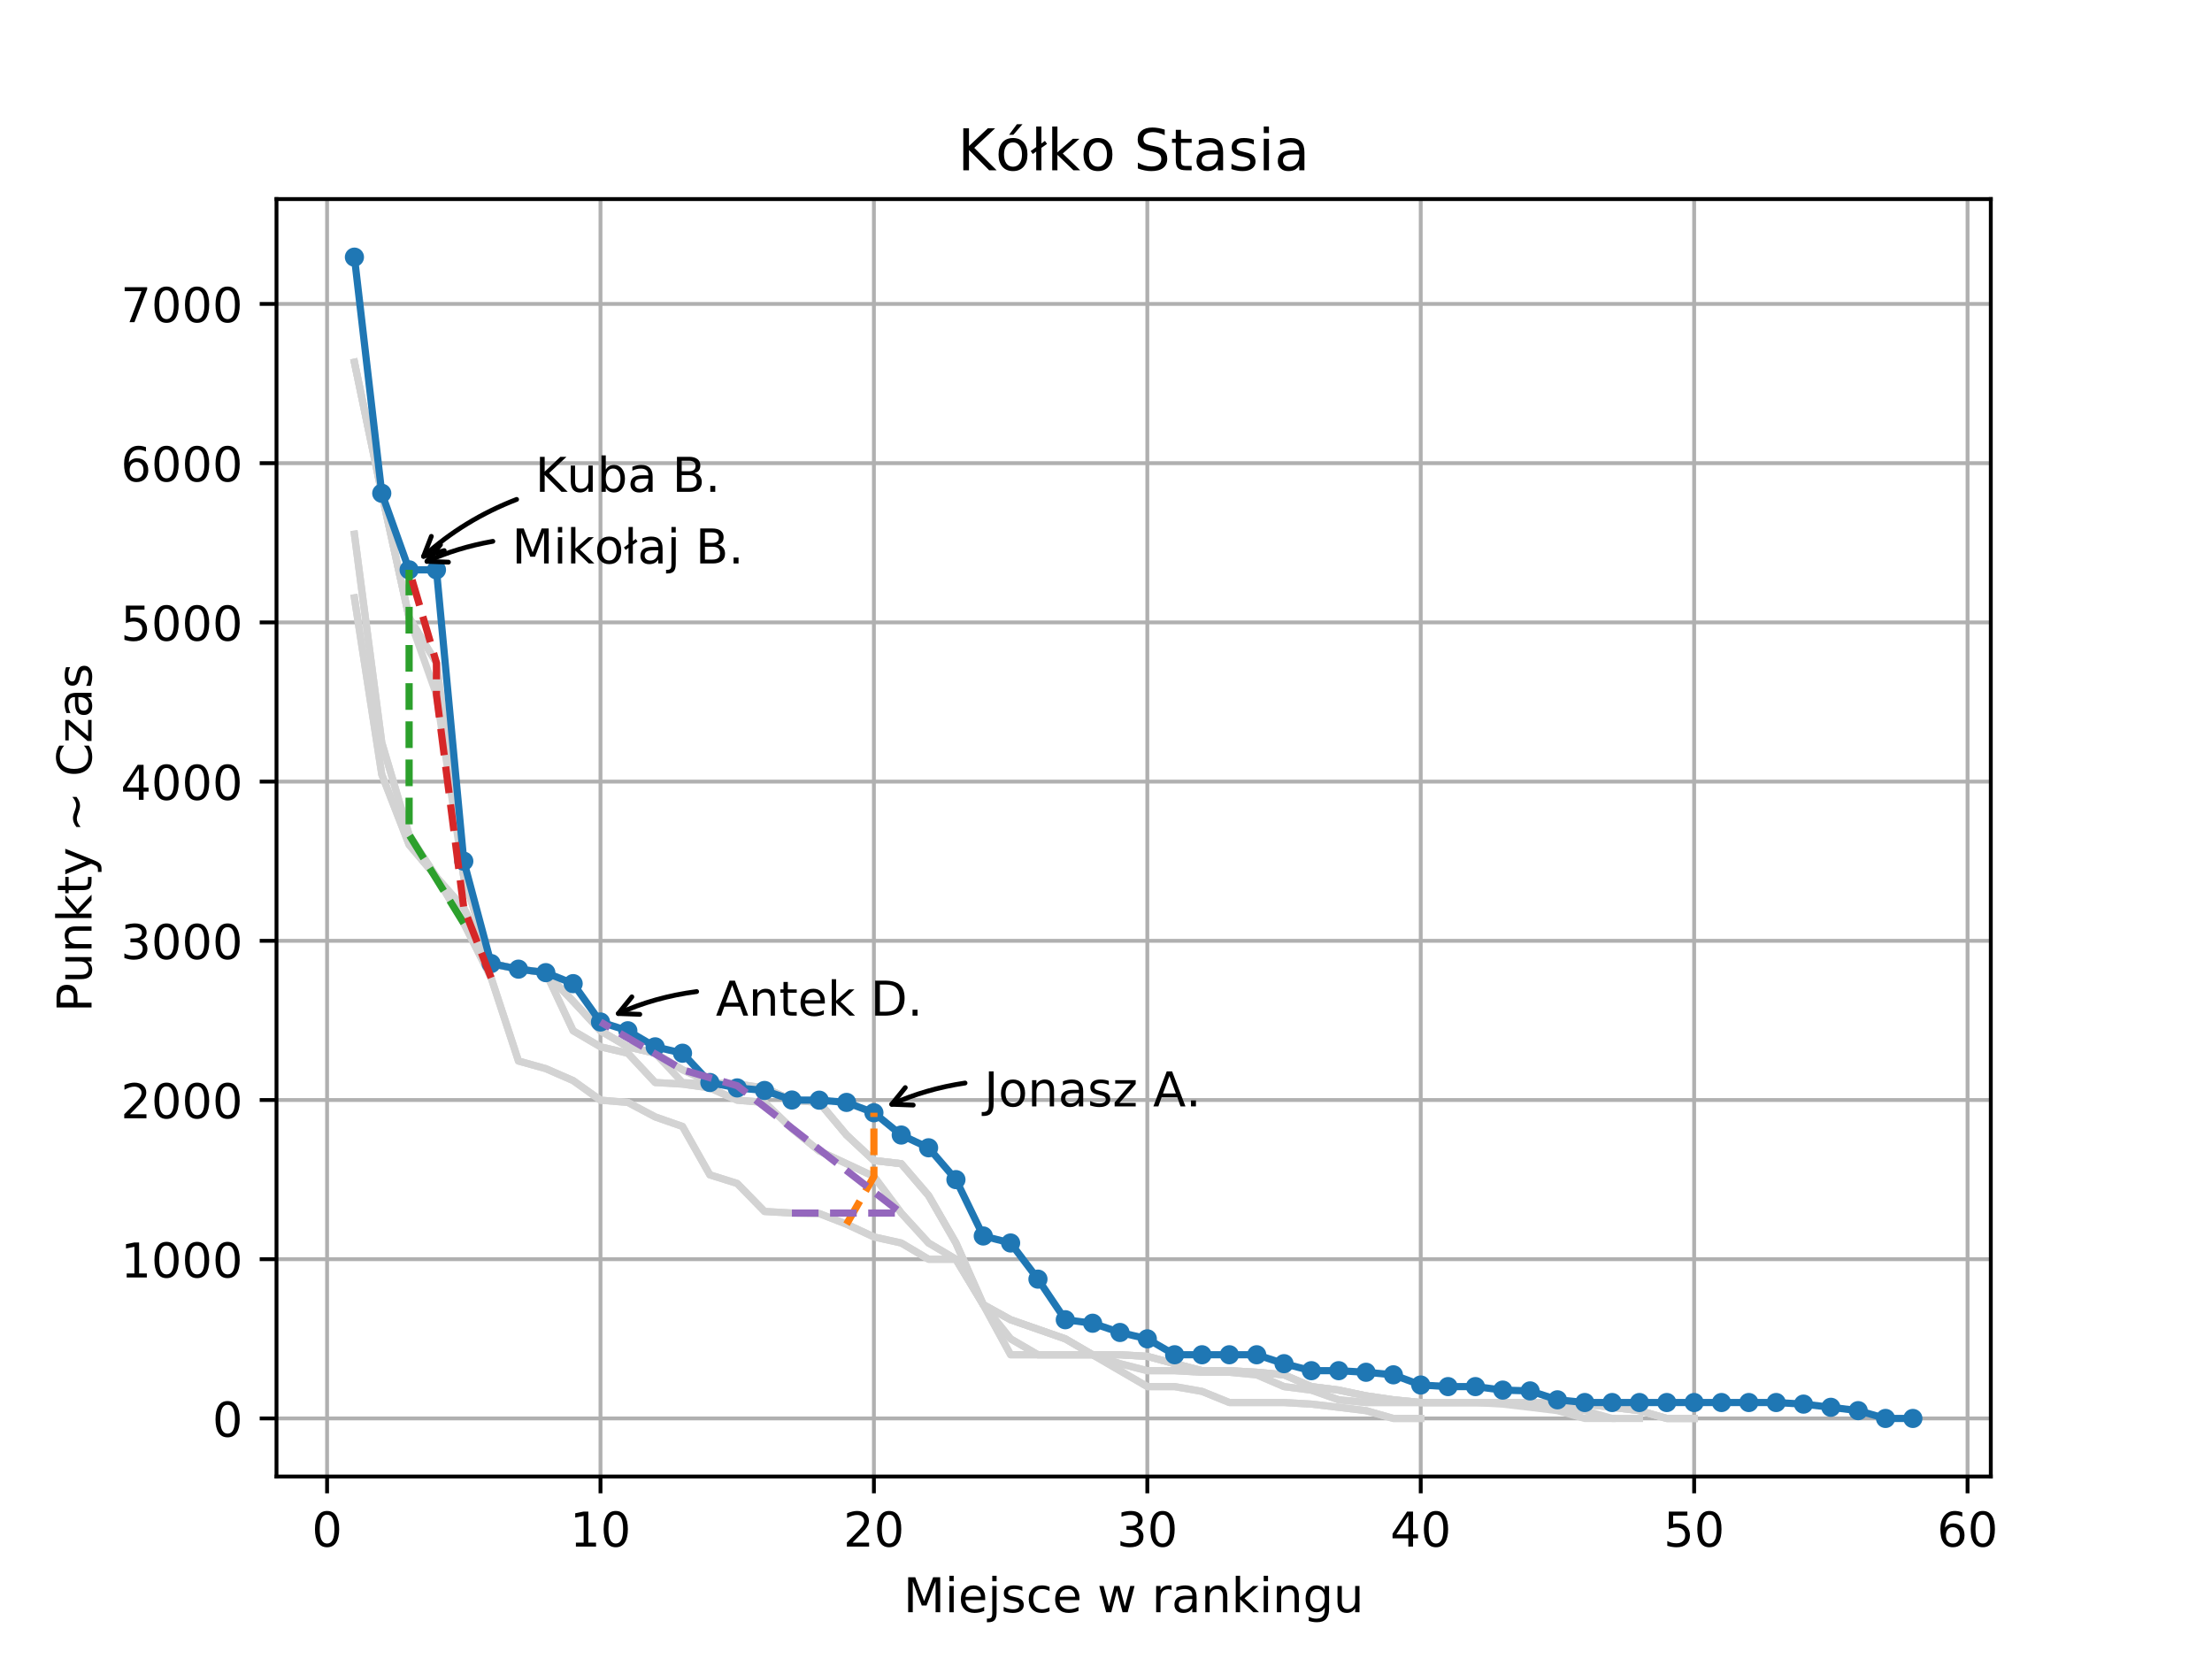 <?xml version="1.0" encoding="utf-8" standalone="no"?>
<!DOCTYPE svg PUBLIC "-//W3C//DTD SVG 1.1//EN"
  "http://www.w3.org/Graphics/SVG/1.1/DTD/svg11.dtd">
<!-- Created with matplotlib (https://matplotlib.org/) -->
<svg height="345.6pt" version="1.1" viewBox="0 0 460.8 345.6" width="460.8pt" xmlns="http://www.w3.org/2000/svg" xmlns:xlink="http://www.w3.org/1999/xlink">
 <defs>
  <style type="text/css">
*{stroke-linecap:butt;stroke-linejoin:round;}
  </style>
 </defs>
 <g id="figure_1">
  <g id="patch_1">
   <path d="M 0 345.6 
L 460.8 345.6 
L 460.8 0 
L 0 0 
z
" style="fill:#ffffff;"/>
  </g>
  <g id="axes_1">
   <g id="patch_2">
    <path d="M 57.6 307.584 
L 414.72 307.584 
L 414.72 41.472 
L 57.6 41.472 
z
" style="fill:#ffffff;"/>
   </g>
   <g id="matplotlib.axis_1">
    <g id="xtick_1">
     <g id="line2d_1">
      <path clip-path="url(#p43fe9426ac)" d="M 68.137 307.584 
L 68.137 41.472 
" style="fill:none;stroke:#b0b0b0;stroke-linecap:square;stroke-width:0.8;"/>
     </g>
     <g id="line2d_2">
      <defs>
       <path d="M 0 0 
L 0 3.5 
" id="m5d60fefc42" style="stroke:#000000;stroke-width:0.8;"/>
      </defs>
      <g>
       <use style="stroke:#000000;stroke-width:0.8;" x="68.137" xlink:href="#m5d60fefc42" y="307.584"/>
      </g>
     </g>
     <g id="text_1">
      <!-- 0 -->
      <defs>
       <path d="M 31.781 66.406 
Q 24.172 66.406 20.328 58.906 
Q 16.5 51.422 16.5 36.375 
Q 16.5 21.391 20.328 13.891 
Q 24.172 6.391 31.781 6.391 
Q 39.453 6.391 43.281 13.891 
Q 47.125 21.391 47.125 36.375 
Q 47.125 51.422 43.281 58.906 
Q 39.453 66.406 31.781 66.406 
z
M 31.781 74.219 
Q 44.047 74.219 50.516 64.516 
Q 56.984 54.828 56.984 36.375 
Q 56.984 17.969 50.516 8.266 
Q 44.047 -1.422 31.781 -1.422 
Q 19.531 -1.422 13.062 8.266 
Q 6.594 17.969 6.594 36.375 
Q 6.594 54.828 13.062 64.516 
Q 19.531 74.219 31.781 74.219 
z
" id="DejaVuSans-48"/>
      </defs>
      <g transform="translate(64.956 322.182)scale(0.1 -0.1)">
       <use xlink:href="#DejaVuSans-48"/>
      </g>
     </g>
    </g>
    <g id="xtick_2">
     <g id="line2d_3">
      <path clip-path="url(#p43fe9426ac)" d="M 125.094 307.584 
L 125.094 41.472 
" style="fill:none;stroke:#b0b0b0;stroke-linecap:square;stroke-width:0.8;"/>
     </g>
     <g id="line2d_4">
      <g>
       <use style="stroke:#000000;stroke-width:0.8;" x="125.094" xlink:href="#m5d60fefc42" y="307.584"/>
      </g>
     </g>
     <g id="text_2">
      <!-- 10 -->
      <defs>
       <path d="M 12.406 8.297 
L 28.516 8.297 
L 28.516 63.922 
L 10.984 60.406 
L 10.984 69.391 
L 28.422 72.906 
L 38.281 72.906 
L 38.281 8.297 
L 54.391 8.297 
L 54.391 0 
L 12.406 0 
z
" id="DejaVuSans-49"/>
      </defs>
      <g transform="translate(118.731 322.182)scale(0.1 -0.1)">
       <use xlink:href="#DejaVuSans-49"/>
       <use x="63.623" xlink:href="#DejaVuSans-48"/>
      </g>
     </g>
    </g>
    <g id="xtick_3">
     <g id="line2d_5">
      <path clip-path="url(#p43fe9426ac)" d="M 182.051 307.584 
L 182.051 41.472 
" style="fill:none;stroke:#b0b0b0;stroke-linecap:square;stroke-width:0.8;"/>
     </g>
     <g id="line2d_6">
      <g>
       <use style="stroke:#000000;stroke-width:0.8;" x="182.051" xlink:href="#m5d60fefc42" y="307.584"/>
      </g>
     </g>
     <g id="text_3">
      <!-- 20 -->
      <defs>
       <path d="M 19.188 8.297 
L 53.609 8.297 
L 53.609 0 
L 7.328 0 
L 7.328 8.297 
Q 12.938 14.109 22.625 23.891 
Q 32.328 33.688 34.812 36.531 
Q 39.547 41.844 41.422 45.531 
Q 43.312 49.219 43.312 52.781 
Q 43.312 58.594 39.234 62.25 
Q 35.156 65.922 28.609 65.922 
Q 23.969 65.922 18.812 64.312 
Q 13.672 62.703 7.812 59.422 
L 7.812 69.391 
Q 13.766 71.781 18.938 73 
Q 24.125 74.219 28.422 74.219 
Q 39.75 74.219 46.484 68.547 
Q 53.219 62.891 53.219 53.422 
Q 53.219 48.922 51.531 44.891 
Q 49.859 40.875 45.406 35.406 
Q 44.188 33.984 37.641 27.219 
Q 31.109 20.453 19.188 8.297 
z
" id="DejaVuSans-50"/>
      </defs>
      <g transform="translate(175.688 322.182)scale(0.1 -0.1)">
       <use xlink:href="#DejaVuSans-50"/>
       <use x="63.623" xlink:href="#DejaVuSans-48"/>
      </g>
     </g>
    </g>
    <g id="xtick_4">
     <g id="line2d_7">
      <path clip-path="url(#p43fe9426ac)" d="M 239.008 307.584 
L 239.008 41.472 
" style="fill:none;stroke:#b0b0b0;stroke-linecap:square;stroke-width:0.8;"/>
     </g>
     <g id="line2d_8">
      <g>
       <use style="stroke:#000000;stroke-width:0.8;" x="239.008" xlink:href="#m5d60fefc42" y="307.584"/>
      </g>
     </g>
     <g id="text_4">
      <!-- 30 -->
      <defs>
       <path d="M 40.578 39.312 
Q 47.656 37.797 51.625 33 
Q 55.609 28.219 55.609 21.188 
Q 55.609 10.406 48.188 4.484 
Q 40.766 -1.422 27.094 -1.422 
Q 22.516 -1.422 17.656 -0.516 
Q 12.797 0.391 7.625 2.203 
L 7.625 11.719 
Q 11.719 9.328 16.594 8.109 
Q 21.484 6.891 26.812 6.891 
Q 36.078 6.891 40.938 10.547 
Q 45.797 14.203 45.797 21.188 
Q 45.797 27.641 41.281 31.266 
Q 36.766 34.906 28.719 34.906 
L 20.219 34.906 
L 20.219 43.016 
L 29.109 43.016 
Q 36.375 43.016 40.234 45.922 
Q 44.094 48.828 44.094 54.297 
Q 44.094 59.906 40.109 62.906 
Q 36.141 65.922 28.719 65.922 
Q 24.656 65.922 20.016 65.031 
Q 15.375 64.156 9.812 62.312 
L 9.812 71.094 
Q 15.438 72.656 20.344 73.438 
Q 25.25 74.219 29.594 74.219 
Q 40.828 74.219 47.359 69.109 
Q 53.906 64.016 53.906 55.328 
Q 53.906 49.266 50.438 45.094 
Q 46.969 40.922 40.578 39.312 
z
" id="DejaVuSans-51"/>
      </defs>
      <g transform="translate(232.645 322.182)scale(0.1 -0.1)">
       <use xlink:href="#DejaVuSans-51"/>
       <use x="63.623" xlink:href="#DejaVuSans-48"/>
      </g>
     </g>
    </g>
    <g id="xtick_5">
     <g id="line2d_9">
      <path clip-path="url(#p43fe9426ac)" d="M 295.965 307.584 
L 295.965 41.472 
" style="fill:none;stroke:#b0b0b0;stroke-linecap:square;stroke-width:0.8;"/>
     </g>
     <g id="line2d_10">
      <g>
       <use style="stroke:#000000;stroke-width:0.8;" x="295.965" xlink:href="#m5d60fefc42" y="307.584"/>
      </g>
     </g>
     <g id="text_5">
      <!-- 40 -->
      <defs>
       <path d="M 37.797 64.312 
L 12.891 25.391 
L 37.797 25.391 
z
M 35.203 72.906 
L 47.609 72.906 
L 47.609 25.391 
L 58.016 25.391 
L 58.016 17.188 
L 47.609 17.188 
L 47.609 0 
L 37.797 0 
L 37.797 17.188 
L 4.891 17.188 
L 4.891 26.703 
z
" id="DejaVuSans-52"/>
      </defs>
      <g transform="translate(289.602 322.182)scale(0.1 -0.1)">
       <use xlink:href="#DejaVuSans-52"/>
       <use x="63.623" xlink:href="#DejaVuSans-48"/>
      </g>
     </g>
    </g>
    <g id="xtick_6">
     <g id="line2d_11">
      <path clip-path="url(#p43fe9426ac)" d="M 352.922 307.584 
L 352.922 41.472 
" style="fill:none;stroke:#b0b0b0;stroke-linecap:square;stroke-width:0.8;"/>
     </g>
     <g id="line2d_12">
      <g>
       <use style="stroke:#000000;stroke-width:0.8;" x="352.922" xlink:href="#m5d60fefc42" y="307.584"/>
      </g>
     </g>
     <g id="text_6">
      <!-- 50 -->
      <defs>
       <path d="M 10.797 72.906 
L 49.516 72.906 
L 49.516 64.594 
L 19.828 64.594 
L 19.828 46.734 
Q 21.969 47.469 24.109 47.828 
Q 26.266 48.188 28.422 48.188 
Q 40.625 48.188 47.75 41.5 
Q 54.891 34.812 54.891 23.391 
Q 54.891 11.625 47.562 5.094 
Q 40.234 -1.422 26.906 -1.422 
Q 22.312 -1.422 17.547 -0.641 
Q 12.797 0.141 7.719 1.703 
L 7.719 11.625 
Q 12.109 9.234 16.797 8.062 
Q 21.484 6.891 26.703 6.891 
Q 35.156 6.891 40.078 11.328 
Q 45.016 15.766 45.016 23.391 
Q 45.016 31 40.078 35.438 
Q 35.156 39.891 26.703 39.891 
Q 22.75 39.891 18.812 39.016 
Q 14.891 38.141 10.797 36.281 
z
" id="DejaVuSans-53"/>
      </defs>
      <g transform="translate(346.559 322.182)scale(0.1 -0.1)">
       <use xlink:href="#DejaVuSans-53"/>
       <use x="63.623" xlink:href="#DejaVuSans-48"/>
      </g>
     </g>
    </g>
    <g id="xtick_7">
     <g id="line2d_13">
      <path clip-path="url(#p43fe9426ac)" d="M 409.879 307.584 
L 409.879 41.472 
" style="fill:none;stroke:#b0b0b0;stroke-linecap:square;stroke-width:0.8;"/>
     </g>
     <g id="line2d_14">
      <g>
       <use style="stroke:#000000;stroke-width:0.8;" x="409.879" xlink:href="#m5d60fefc42" y="307.584"/>
      </g>
     </g>
     <g id="text_7">
      <!-- 60 -->
      <defs>
       <path d="M 33.016 40.375 
Q 26.375 40.375 22.484 35.828 
Q 18.609 31.297 18.609 23.391 
Q 18.609 15.531 22.484 10.953 
Q 26.375 6.391 33.016 6.391 
Q 39.656 6.391 43.531 10.953 
Q 47.406 15.531 47.406 23.391 
Q 47.406 31.297 43.531 35.828 
Q 39.656 40.375 33.016 40.375 
z
M 52.594 71.297 
L 52.594 62.312 
Q 48.875 64.062 45.094 64.984 
Q 41.312 65.922 37.594 65.922 
Q 27.828 65.922 22.672 59.328 
Q 17.531 52.734 16.797 39.406 
Q 19.672 43.656 24.016 45.922 
Q 28.375 48.188 33.594 48.188 
Q 44.578 48.188 50.953 41.516 
Q 57.328 34.859 57.328 23.391 
Q 57.328 12.156 50.688 5.359 
Q 44.047 -1.422 33.016 -1.422 
Q 20.359 -1.422 13.672 8.266 
Q 6.984 17.969 6.984 36.375 
Q 6.984 53.656 15.188 63.938 
Q 23.391 74.219 37.203 74.219 
Q 40.922 74.219 44.703 73.484 
Q 48.484 72.75 52.594 71.297 
z
" id="DejaVuSans-54"/>
      </defs>
      <g transform="translate(403.516 322.182)scale(0.1 -0.1)">
       <use xlink:href="#DejaVuSans-54"/>
       <use x="63.623" xlink:href="#DejaVuSans-48"/>
      </g>
     </g>
    </g>
    <g id="text_8">
     <!-- Miejsce w rankingu -->
     <defs>
      <path d="M 9.812 72.906 
L 24.516 72.906 
L 43.109 23.297 
L 61.812 72.906 
L 76.516 72.906 
L 76.516 0 
L 66.891 0 
L 66.891 64.016 
L 48.094 14.016 
L 38.188 14.016 
L 19.391 64.016 
L 19.391 0 
L 9.812 0 
z
" id="DejaVuSans-77"/>
      <path d="M 9.422 54.688 
L 18.406 54.688 
L 18.406 0 
L 9.422 0 
z
M 9.422 75.984 
L 18.406 75.984 
L 18.406 64.594 
L 9.422 64.594 
z
" id="DejaVuSans-105"/>
      <path d="M 56.203 29.594 
L 56.203 25.203 
L 14.891 25.203 
Q 15.484 15.922 20.484 11.062 
Q 25.484 6.203 34.422 6.203 
Q 39.594 6.203 44.453 7.469 
Q 49.312 8.734 54.109 11.281 
L 54.109 2.781 
Q 49.266 0.734 44.188 -0.344 
Q 39.109 -1.422 33.891 -1.422 
Q 20.797 -1.422 13.156 6.188 
Q 5.516 13.812 5.516 26.812 
Q 5.516 40.234 12.766 48.109 
Q 20.016 56 32.328 56 
Q 43.359 56 49.781 48.891 
Q 56.203 41.797 56.203 29.594 
z
M 47.219 32.234 
Q 47.125 39.594 43.094 43.984 
Q 39.062 48.391 32.422 48.391 
Q 24.906 48.391 20.391 44.141 
Q 15.875 39.891 15.188 32.172 
z
" id="DejaVuSans-101"/>
      <path d="M 9.422 54.688 
L 18.406 54.688 
L 18.406 -0.984 
Q 18.406 -11.422 14.422 -16.109 
Q 10.453 -20.797 1.609 -20.797 
L -1.812 -20.797 
L -1.812 -13.188 
L 0.594 -13.188 
Q 5.719 -13.188 7.562 -10.812 
Q 9.422 -8.453 9.422 -0.984 
z
M 9.422 75.984 
L 18.406 75.984 
L 18.406 64.594 
L 9.422 64.594 
z
" id="DejaVuSans-106"/>
      <path d="M 44.281 53.078 
L 44.281 44.578 
Q 40.484 46.531 36.375 47.5 
Q 32.281 48.484 27.875 48.484 
Q 21.188 48.484 17.844 46.438 
Q 14.5 44.391 14.5 40.281 
Q 14.5 37.156 16.891 35.375 
Q 19.281 33.594 26.516 31.984 
L 29.594 31.297 
Q 39.156 29.25 43.188 25.516 
Q 47.219 21.781 47.219 15.094 
Q 47.219 7.469 41.188 3.016 
Q 35.156 -1.422 24.609 -1.422 
Q 20.219 -1.422 15.453 -0.562 
Q 10.688 0.297 5.422 2 
L 5.422 11.281 
Q 10.406 8.688 15.234 7.391 
Q 20.062 6.109 24.812 6.109 
Q 31.156 6.109 34.562 8.281 
Q 37.984 10.453 37.984 14.406 
Q 37.984 18.062 35.516 20.016 
Q 33.062 21.969 24.703 23.781 
L 21.578 24.516 
Q 13.234 26.266 9.516 29.906 
Q 5.812 33.547 5.812 39.891 
Q 5.812 47.609 11.281 51.797 
Q 16.75 56 26.812 56 
Q 31.781 56 36.172 55.266 
Q 40.578 54.547 44.281 53.078 
z
" id="DejaVuSans-115"/>
      <path d="M 48.781 52.594 
L 48.781 44.188 
Q 44.969 46.297 41.141 47.344 
Q 37.312 48.391 33.406 48.391 
Q 24.656 48.391 19.812 42.844 
Q 14.984 37.312 14.984 27.297 
Q 14.984 17.281 19.812 11.734 
Q 24.656 6.203 33.406 6.203 
Q 37.312 6.203 41.141 7.25 
Q 44.969 8.297 48.781 10.406 
L 48.781 2.094 
Q 45.016 0.344 40.984 -0.531 
Q 36.969 -1.422 32.422 -1.422 
Q 20.062 -1.422 12.781 6.344 
Q 5.516 14.109 5.516 27.297 
Q 5.516 40.672 12.859 48.328 
Q 20.219 56 33.016 56 
Q 37.156 56 41.109 55.141 
Q 45.062 54.297 48.781 52.594 
z
" id="DejaVuSans-99"/>
      <path id="DejaVuSans-32"/>
      <path d="M 4.203 54.688 
L 13.188 54.688 
L 24.422 12.016 
L 35.594 54.688 
L 46.188 54.688 
L 57.422 12.016 
L 68.609 54.688 
L 77.594 54.688 
L 63.281 0 
L 52.688 0 
L 40.922 44.828 
L 29.109 0 
L 18.5 0 
z
" id="DejaVuSans-119"/>
      <path d="M 41.109 46.297 
Q 39.594 47.172 37.812 47.578 
Q 36.031 48 33.891 48 
Q 26.266 48 22.188 43.047 
Q 18.109 38.094 18.109 28.812 
L 18.109 0 
L 9.078 0 
L 9.078 54.688 
L 18.109 54.688 
L 18.109 46.188 
Q 20.953 51.172 25.484 53.578 
Q 30.031 56 36.531 56 
Q 37.453 56 38.578 55.875 
Q 39.703 55.766 41.062 55.516 
z
" id="DejaVuSans-114"/>
      <path d="M 34.281 27.484 
Q 23.391 27.484 19.188 25 
Q 14.984 22.516 14.984 16.5 
Q 14.984 11.719 18.141 8.906 
Q 21.297 6.109 26.703 6.109 
Q 34.188 6.109 38.703 11.406 
Q 43.219 16.703 43.219 25.484 
L 43.219 27.484 
z
M 52.203 31.203 
L 52.203 0 
L 43.219 0 
L 43.219 8.297 
Q 40.141 3.328 35.547 0.953 
Q 30.953 -1.422 24.312 -1.422 
Q 15.922 -1.422 10.953 3.297 
Q 6 8.016 6 15.922 
Q 6 25.141 12.172 29.828 
Q 18.359 34.516 30.609 34.516 
L 43.219 34.516 
L 43.219 35.406 
Q 43.219 41.609 39.141 45 
Q 35.062 48.391 27.688 48.391 
Q 23 48.391 18.547 47.266 
Q 14.109 46.141 10.016 43.891 
L 10.016 52.203 
Q 14.938 54.109 19.578 55.047 
Q 24.219 56 28.609 56 
Q 40.484 56 46.344 49.844 
Q 52.203 43.703 52.203 31.203 
z
" id="DejaVuSans-97"/>
      <path d="M 54.891 33.016 
L 54.891 0 
L 45.906 0 
L 45.906 32.719 
Q 45.906 40.484 42.875 44.328 
Q 39.844 48.188 33.797 48.188 
Q 26.516 48.188 22.312 43.547 
Q 18.109 38.922 18.109 30.906 
L 18.109 0 
L 9.078 0 
L 9.078 54.688 
L 18.109 54.688 
L 18.109 46.188 
Q 21.344 51.125 25.703 53.562 
Q 30.078 56 35.797 56 
Q 45.219 56 50.047 50.172 
Q 54.891 44.344 54.891 33.016 
z
" id="DejaVuSans-110"/>
      <path d="M 9.078 75.984 
L 18.109 75.984 
L 18.109 31.109 
L 44.922 54.688 
L 56.391 54.688 
L 27.391 29.109 
L 57.625 0 
L 45.906 0 
L 18.109 26.703 
L 18.109 0 
L 9.078 0 
z
" id="DejaVuSans-107"/>
      <path d="M 45.406 27.984 
Q 45.406 37.75 41.375 43.109 
Q 37.359 48.484 30.078 48.484 
Q 22.859 48.484 18.828 43.109 
Q 14.797 37.75 14.797 27.984 
Q 14.797 18.266 18.828 12.891 
Q 22.859 7.516 30.078 7.516 
Q 37.359 7.516 41.375 12.891 
Q 45.406 18.266 45.406 27.984 
z
M 54.391 6.781 
Q 54.391 -7.172 48.188 -13.984 
Q 42 -20.797 29.203 -20.797 
Q 24.469 -20.797 20.266 -20.094 
Q 16.062 -19.391 12.109 -17.922 
L 12.109 -9.188 
Q 16.062 -11.328 19.922 -12.344 
Q 23.781 -13.375 27.781 -13.375 
Q 36.625 -13.375 41.016 -8.766 
Q 45.406 -4.156 45.406 5.172 
L 45.406 9.625 
Q 42.625 4.781 38.281 2.391 
Q 33.938 0 27.875 0 
Q 17.828 0 11.672 7.656 
Q 5.516 15.328 5.516 27.984 
Q 5.516 40.672 11.672 48.328 
Q 17.828 56 27.875 56 
Q 33.938 56 38.281 53.609 
Q 42.625 51.219 45.406 46.391 
L 45.406 54.688 
L 54.391 54.688 
z
" id="DejaVuSans-103"/>
      <path d="M 8.5 21.578 
L 8.5 54.688 
L 17.484 54.688 
L 17.484 21.922 
Q 17.484 14.156 20.5 10.266 
Q 23.531 6.391 29.594 6.391 
Q 36.859 6.391 41.078 11.031 
Q 45.312 15.672 45.312 23.688 
L 45.312 54.688 
L 54.297 54.688 
L 54.297 0 
L 45.312 0 
L 45.312 8.406 
Q 42.047 3.422 37.719 1 
Q 33.406 -1.422 27.688 -1.422 
Q 18.266 -1.422 13.375 4.438 
Q 8.5 10.297 8.5 21.578 
z
M 31.109 56 
z
" id="DejaVuSans-117"/>
     </defs>
     <g transform="translate(188.209 335.861)scale(0.1 -0.1)">
      <use xlink:href="#DejaVuSans-77"/>
      <use x="86.279" xlink:href="#DejaVuSans-105"/>
      <use x="114.062" xlink:href="#DejaVuSans-101"/>
      <use x="175.586" xlink:href="#DejaVuSans-106"/>
      <use x="203.369" xlink:href="#DejaVuSans-115"/>
      <use x="255.469" xlink:href="#DejaVuSans-99"/>
      <use x="310.449" xlink:href="#DejaVuSans-101"/>
      <use x="371.973" xlink:href="#DejaVuSans-32"/>
      <use x="403.76" xlink:href="#DejaVuSans-119"/>
      <use x="485.547" xlink:href="#DejaVuSans-32"/>
      <use x="517.334" xlink:href="#DejaVuSans-114"/>
      <use x="558.447" xlink:href="#DejaVuSans-97"/>
      <use x="619.727" xlink:href="#DejaVuSans-110"/>
      <use x="683.105" xlink:href="#DejaVuSans-107"/>
      <use x="741.016" xlink:href="#DejaVuSans-105"/>
      <use x="768.799" xlink:href="#DejaVuSans-110"/>
      <use x="832.178" xlink:href="#DejaVuSans-103"/>
      <use x="895.654" xlink:href="#DejaVuSans-117"/>
     </g>
    </g>
   </g>
   <g id="matplotlib.axis_2">
    <g id="ytick_1">
     <g id="line2d_15">
      <path clip-path="url(#p43fe9426ac)" d="M 57.6 295.488 
L 414.72 295.488 
" style="fill:none;stroke:#b0b0b0;stroke-linecap:square;stroke-width:0.8;"/>
     </g>
     <g id="line2d_16">
      <defs>
       <path d="M 0 0 
L -3.5 0 
" id="m290cefbe63" style="stroke:#000000;stroke-width:0.8;"/>
      </defs>
      <g>
       <use style="stroke:#000000;stroke-width:0.8;" x="57.6" xlink:href="#m290cefbe63" y="295.488"/>
      </g>
     </g>
     <g id="text_9">
      <!-- 0 -->
      <g transform="translate(44.237 299.287)scale(0.1 -0.1)">
       <use xlink:href="#DejaVuSans-48"/>
      </g>
     </g>
    </g>
    <g id="ytick_2">
     <g id="line2d_17">
      <path clip-path="url(#p43fe9426ac)" d="M 57.6 262.321 
L 414.72 262.321 
" style="fill:none;stroke:#b0b0b0;stroke-linecap:square;stroke-width:0.8;"/>
     </g>
     <g id="line2d_18">
      <g>
       <use style="stroke:#000000;stroke-width:0.8;" x="57.6" xlink:href="#m290cefbe63" y="262.321"/>
      </g>
     </g>
     <g id="text_10">
      <!-- 1000 -->
      <g transform="translate(25.15 266.12)scale(0.1 -0.1)">
       <use xlink:href="#DejaVuSans-49"/>
       <use x="63.623" xlink:href="#DejaVuSans-48"/>
       <use x="127.246" xlink:href="#DejaVuSans-48"/>
       <use x="190.869" xlink:href="#DejaVuSans-48"/>
      </g>
     </g>
    </g>
    <g id="ytick_3">
     <g id="line2d_19">
      <path clip-path="url(#p43fe9426ac)" d="M 57.6 229.154 
L 414.72 229.154 
" style="fill:none;stroke:#b0b0b0;stroke-linecap:square;stroke-width:0.8;"/>
     </g>
     <g id="line2d_20">
      <g>
       <use style="stroke:#000000;stroke-width:0.8;" x="57.6" xlink:href="#m290cefbe63" y="229.154"/>
      </g>
     </g>
     <g id="text_11">
      <!-- 2000 -->
      <g transform="translate(25.15 232.953)scale(0.1 -0.1)">
       <use xlink:href="#DejaVuSans-50"/>
       <use x="63.623" xlink:href="#DejaVuSans-48"/>
       <use x="127.246" xlink:href="#DejaVuSans-48"/>
       <use x="190.869" xlink:href="#DejaVuSans-48"/>
      </g>
     </g>
    </g>
    <g id="ytick_4">
     <g id="line2d_21">
      <path clip-path="url(#p43fe9426ac)" d="M 57.6 195.987 
L 414.72 195.987 
" style="fill:none;stroke:#b0b0b0;stroke-linecap:square;stroke-width:0.8;"/>
     </g>
     <g id="line2d_22">
      <g>
       <use style="stroke:#000000;stroke-width:0.8;" x="57.6" xlink:href="#m290cefbe63" y="195.987"/>
      </g>
     </g>
     <g id="text_12">
      <!-- 3000 -->
      <g transform="translate(25.15 199.786)scale(0.1 -0.1)">
       <use xlink:href="#DejaVuSans-51"/>
       <use x="63.623" xlink:href="#DejaVuSans-48"/>
       <use x="127.246" xlink:href="#DejaVuSans-48"/>
       <use x="190.869" xlink:href="#DejaVuSans-48"/>
      </g>
     </g>
    </g>
    <g id="ytick_5">
     <g id="line2d_23">
      <path clip-path="url(#p43fe9426ac)" d="M 57.6 162.82 
L 414.72 162.82 
" style="fill:none;stroke:#b0b0b0;stroke-linecap:square;stroke-width:0.8;"/>
     </g>
     <g id="line2d_24">
      <g>
       <use style="stroke:#000000;stroke-width:0.8;" x="57.6" xlink:href="#m290cefbe63" y="162.82"/>
      </g>
     </g>
     <g id="text_13">
      <!-- 4000 -->
      <g transform="translate(25.15 166.619)scale(0.1 -0.1)">
       <use xlink:href="#DejaVuSans-52"/>
       <use x="63.623" xlink:href="#DejaVuSans-48"/>
       <use x="127.246" xlink:href="#DejaVuSans-48"/>
       <use x="190.869" xlink:href="#DejaVuSans-48"/>
      </g>
     </g>
    </g>
    <g id="ytick_6">
     <g id="line2d_25">
      <path clip-path="url(#p43fe9426ac)" d="M 57.6 129.653 
L 414.72 129.653 
" style="fill:none;stroke:#b0b0b0;stroke-linecap:square;stroke-width:0.8;"/>
     </g>
     <g id="line2d_26">
      <g>
       <use style="stroke:#000000;stroke-width:0.8;" x="57.6" xlink:href="#m290cefbe63" y="129.653"/>
      </g>
     </g>
     <g id="text_14">
      <!-- 5000 -->
      <g transform="translate(25.15 133.452)scale(0.1 -0.1)">
       <use xlink:href="#DejaVuSans-53"/>
       <use x="63.623" xlink:href="#DejaVuSans-48"/>
       <use x="127.246" xlink:href="#DejaVuSans-48"/>
       <use x="190.869" xlink:href="#DejaVuSans-48"/>
      </g>
     </g>
    </g>
    <g id="ytick_7">
     <g id="line2d_27">
      <path clip-path="url(#p43fe9426ac)" d="M 57.6 96.486 
L 414.72 96.486 
" style="fill:none;stroke:#b0b0b0;stroke-linecap:square;stroke-width:0.8;"/>
     </g>
     <g id="line2d_28">
      <g>
       <use style="stroke:#000000;stroke-width:0.8;" x="57.6" xlink:href="#m290cefbe63" y="96.486"/>
      </g>
     </g>
     <g id="text_15">
      <!-- 6000 -->
      <g transform="translate(25.15 100.285)scale(0.1 -0.1)">
       <use xlink:href="#DejaVuSans-54"/>
       <use x="63.623" xlink:href="#DejaVuSans-48"/>
       <use x="127.246" xlink:href="#DejaVuSans-48"/>
       <use x="190.869" xlink:href="#DejaVuSans-48"/>
      </g>
     </g>
    </g>
    <g id="ytick_8">
     <g id="line2d_29">
      <path clip-path="url(#p43fe9426ac)" d="M 57.6 63.319 
L 414.72 63.319 
" style="fill:none;stroke:#b0b0b0;stroke-linecap:square;stroke-width:0.8;"/>
     </g>
     <g id="line2d_30">
      <g>
       <use style="stroke:#000000;stroke-width:0.8;" x="57.6" xlink:href="#m290cefbe63" y="63.319"/>
      </g>
     </g>
     <g id="text_16">
      <!-- 7000 -->
      <defs>
       <path d="M 8.203 72.906 
L 55.078 72.906 
L 55.078 68.703 
L 28.609 0 
L 18.312 0 
L 43.219 64.594 
L 8.203 64.594 
z
" id="DejaVuSans-55"/>
      </defs>
      <g transform="translate(25.15 67.118)scale(0.1 -0.1)">
       <use xlink:href="#DejaVuSans-55"/>
       <use x="63.623" xlink:href="#DejaVuSans-48"/>
       <use x="127.246" xlink:href="#DejaVuSans-48"/>
       <use x="190.869" xlink:href="#DejaVuSans-48"/>
      </g>
     </g>
    </g>
    <g id="text_17">
     <!-- Punkty ~ Czas -->
     <defs>
      <path d="M 19.672 64.797 
L 19.672 37.406 
L 32.078 37.406 
Q 38.969 37.406 42.719 40.969 
Q 46.484 44.531 46.484 51.125 
Q 46.484 57.672 42.719 61.234 
Q 38.969 64.797 32.078 64.797 
z
M 9.812 72.906 
L 32.078 72.906 
Q 44.344 72.906 50.609 67.359 
Q 56.891 61.812 56.891 51.125 
Q 56.891 40.328 50.609 34.812 
Q 44.344 29.297 32.078 29.297 
L 19.672 29.297 
L 19.672 0 
L 9.812 0 
z
" id="DejaVuSans-80"/>
      <path d="M 18.312 70.219 
L 18.312 54.688 
L 36.812 54.688 
L 36.812 47.703 
L 18.312 47.703 
L 18.312 18.016 
Q 18.312 11.328 20.141 9.422 
Q 21.969 7.516 27.594 7.516 
L 36.812 7.516 
L 36.812 0 
L 27.594 0 
Q 17.188 0 13.234 3.875 
Q 9.281 7.766 9.281 18.016 
L 9.281 47.703 
L 2.688 47.703 
L 2.688 54.688 
L 9.281 54.688 
L 9.281 70.219 
z
" id="DejaVuSans-116"/>
      <path d="M 32.172 -5.078 
Q 28.375 -14.844 24.75 -17.812 
Q 21.141 -20.797 15.094 -20.797 
L 7.906 -20.797 
L 7.906 -13.281 
L 13.188 -13.281 
Q 16.891 -13.281 18.938 -11.516 
Q 21 -9.766 23.484 -3.219 
L 25.094 0.875 
L 2.984 54.688 
L 12.5 54.688 
L 29.594 11.922 
L 46.688 54.688 
L 56.203 54.688 
z
" id="DejaVuSans-121"/>
      <path d="M 73.188 39.891 
L 73.188 31.203 
Q 68.062 27.344 63.688 25.688 
Q 59.328 24.031 54.594 24.031 
Q 49.219 24.031 42.094 26.906 
Q 41.547 27.094 41.312 27.203 
Q 40.969 27.344 40.234 27.594 
Q 32.672 30.609 28.078 30.609 
Q 23.781 30.609 19.578 28.734 
Q 15.375 26.859 10.594 22.797 
L 10.594 31.5 
Q 15.719 35.359 20.094 37.031 
Q 24.469 38.719 29.203 38.719 
Q 34.578 38.719 41.75 35.797 
Q 42.234 35.594 42.484 35.5 
Q 42.875 35.359 43.562 35.109 
Q 51.125 32.078 55.719 32.078 
Q 59.906 32.078 64.031 33.938 
Q 68.172 35.797 73.188 39.891 
z
" id="DejaVuSans-126"/>
      <path d="M 64.406 67.281 
L 64.406 56.891 
Q 59.422 61.531 53.781 63.812 
Q 48.141 66.109 41.797 66.109 
Q 29.297 66.109 22.656 58.469 
Q 16.016 50.828 16.016 36.375 
Q 16.016 21.969 22.656 14.328 
Q 29.297 6.688 41.797 6.688 
Q 48.141 6.688 53.781 8.984 
Q 59.422 11.281 64.406 15.922 
L 64.406 5.609 
Q 59.234 2.094 53.438 0.328 
Q 47.656 -1.422 41.219 -1.422 
Q 24.656 -1.422 15.125 8.703 
Q 5.609 18.844 5.609 36.375 
Q 5.609 53.953 15.125 64.078 
Q 24.656 74.219 41.219 74.219 
Q 47.75 74.219 53.531 72.484 
Q 59.328 70.75 64.406 67.281 
z
" id="DejaVuSans-67"/>
      <path d="M 5.516 54.688 
L 48.188 54.688 
L 48.188 46.484 
L 14.406 7.172 
L 48.188 7.172 
L 48.188 0 
L 4.297 0 
L 4.297 8.203 
L 38.094 47.516 
L 5.516 47.516 
z
" id="DejaVuSans-122"/>
     </defs>
     <g transform="translate(19.07 210.847)rotate(-90)scale(0.1 -0.1)">
      <use xlink:href="#DejaVuSans-80"/>
      <use x="60.287" xlink:href="#DejaVuSans-117"/>
      <use x="123.666" xlink:href="#DejaVuSans-110"/>
      <use x="187.045" xlink:href="#DejaVuSans-107"/>
      <use x="244.955" xlink:href="#DejaVuSans-116"/>
      <use x="284.164" xlink:href="#DejaVuSans-121"/>
      <use x="343.344" xlink:href="#DejaVuSans-32"/>
      <use x="375.131" xlink:href="#DejaVuSans-126"/>
      <use x="458.92" xlink:href="#DejaVuSans-32"/>
      <use x="490.707" xlink:href="#DejaVuSans-67"/>
      <use x="560.531" xlink:href="#DejaVuSans-122"/>
      <use x="613.021" xlink:href="#DejaVuSans-97"/>
      <use x="674.301" xlink:href="#DejaVuSans-115"/>
     </g>
    </g>
   </g>
   <g id="line2d_31">
    <path clip-path="url(#p43fe9426ac)" d="M 73.833 124.545 
L 79.528 161.328 
L 85.224 175.987 
L 90.92 182.72 
L 96.616 192.339 
L 102.311 203.682 
L 108.007 221.028 
L 113.703 222.62 
L 119.398 225.108 
L 125.094 229.187 
L 130.79 229.652 
L 136.485 232.67 
L 142.181 234.66 
L 147.877 244.743 
L 153.572 246.534 
L 159.268 252.371 
L 164.964 252.703 
L 170.66 252.802 
L 176.355 255.024 
L 182.051 257.678 
L 187.747 258.938 
L 193.442 262.321 
L 199.138 262.321 
L 204.834 271.774 
L 210.529 282.221 
L 216.225 282.221 
L 221.921 282.221 
L 227.616 282.221 
L 233.312 285.538 
L 239.008 288.855 
L 244.704 288.855 
L 250.399 289.85 
L 256.095 292.171 
L 261.791 292.171 
L 267.486 292.171 
L 273.182 292.503 
L 278.878 293.166 
L 284.573 293.863 
L 290.269 295.488 
L 295.965 295.488 
" style="fill:none;stroke:#d3d3d3;stroke-linecap:square;stroke-width:1.5;"/>
   </g>
   <g id="line2d_32">
    <path clip-path="url(#p43fe9426ac)" d="M 73.833 124.545 
L 79.528 161.328 
L 85.224 175.987 
L 90.92 182.72 
L 96.616 192.339 
L 102.311 203.682 
L 108.007 221.028 
L 113.703 222.62 
L 119.398 225.108 
L 125.094 229.187 
L 130.79 229.652 
L 136.485 232.67 
L 142.181 234.66 
L 147.877 244.743 
L 153.572 246.534 
L 159.268 252.371 
L 164.964 252.703 
L 170.66 252.802 
L 176.355 255.024 
L 182.051 257.678 
L 187.747 258.938 
L 193.442 262.321 
L 199.138 262.321 
L 204.834 271.774 
L 210.529 282.221 
L 216.225 282.221 
L 221.921 282.221 
L 227.616 282.221 
L 233.312 285.538 
L 239.008 288.855 
L 244.704 288.855 
L 250.399 289.85 
L 256.095 292.171 
L 261.791 292.171 
L 267.486 292.171 
L 273.182 292.503 
L 278.878 293.166 
L 284.573 293.863 
L 290.269 295.488 
L 295.965 295.488 
" style="fill:none;stroke:#d3d3d3;stroke-linecap:square;stroke-width:1.5;"/>
   </g>
   <g id="line2d_33">
    <path clip-path="url(#p43fe9426ac)" d="M 73.833 111.279 
L 79.528 154.694 
L 85.224 173.898 
L 90.92 182.72 
L 96.616 189.155 
L 102.311 200.73 
L 108.007 201.891 
L 113.703 202.62 
L 119.398 214.726 
L 125.094 218.076 
L 130.79 219.403 
L 136.485 225.506 
L 142.181 225.837 
L 147.877 226.633 
L 153.572 229.187 
L 159.268 229.652 
L 164.964 235.124 
L 170.66 239.767 
L 176.355 242.421 
L 182.051 245.074 
L 187.747 252.703 
L 193.442 258.938 
L 199.138 262.321 
L 204.834 271.774 
L 210.529 278.905 
L 216.225 282.221 
L 221.921 282.221 
L 227.616 282.221 
L 233.312 284.079 
L 239.008 285.538 
L 244.704 285.538 
L 250.399 285.87 
L 256.095 285.87 
L 261.791 286.4 
L 267.486 288.855 
L 273.182 289.584 
L 278.878 291.607 
L 284.573 292.171 
L 290.269 292.171 
L 295.965 292.171 
L 301.66 292.171 
L 307.356 292.171 
L 313.052 292.503 
L 318.748 293.166 
L 324.443 293.863 
L 330.139 295.488 
L 335.835 295.488 
" style="fill:none;stroke:#d3d3d3;stroke-linecap:square;stroke-width:1.5;"/>
   </g>
   <g id="line2d_34">
    <path clip-path="url(#p43fe9426ac)" d="M 73.833 111.279 
L 79.528 154.694 
L 85.224 173.898 
L 90.92 182.72 
L 96.616 189.155 
L 102.311 200.73 
L 108.007 201.891 
L 113.703 202.62 
L 119.398 214.726 
L 125.094 218.076 
L 130.79 219.403 
L 136.485 225.506 
L 142.181 225.837 
L 147.877 226.633 
L 153.572 229.187 
L 159.268 229.652 
L 164.964 235.124 
L 170.66 239.767 
L 176.355 242.421 
L 182.051 245.074 
L 187.747 252.703 
L 193.442 258.938 
L 199.138 262.321 
L 204.834 271.774 
L 210.529 278.905 
L 216.225 282.221 
L 221.921 282.221 
L 227.616 282.221 
L 233.312 284.079 
L 239.008 285.538 
L 244.704 285.538 
L 250.399 285.87 
L 256.095 285.87 
L 261.791 286.4 
L 267.486 288.855 
L 273.182 289.584 
L 278.878 291.607 
L 284.573 292.171 
L 290.269 292.171 
L 295.965 292.171 
L 301.66 292.171 
L 307.356 292.171 
L 313.052 292.171 
L 318.748 292.503 
L 324.443 293.166 
L 330.139 293.863 
L 335.835 295.488 
L 341.53 295.488 
" style="fill:none;stroke:#d3d3d3;stroke-linecap:square;stroke-width:1.5;"/>
   </g>
   <g id="line2d_35">
    <path clip-path="url(#p43fe9426ac)" d="M 73.833 75.458 
L 79.528 102.755 
L 85.224 128.658 
L 90.92 144.711 
L 96.616 182.72 
L 102.311 200.73 
L 108.007 201.891 
L 113.703 202.62 
L 119.398 208.59 
L 125.094 214.726 
L 130.79 218.076 
L 136.485 219.403 
L 142.181 225.506 
L 147.877 225.837 
L 153.572 226.169 
L 159.268 226.633 
L 164.964 229.187 
L 170.66 229.652 
L 176.355 236.451 
L 182.051 241.757 
L 187.747 242.421 
L 193.442 249.054 
L 199.138 258.938 
L 204.834 271.774 
L 210.529 274.924 
L 216.225 276.914 
L 221.921 278.905 
L 227.616 282.221 
L 233.312 282.221 
L 239.008 282.553 
L 244.704 284.079 
L 250.399 285.538 
L 256.095 285.538 
L 261.791 285.87 
L 267.486 286.4 
L 273.182 288.855 
L 278.878 289.584 
L 284.573 290.778 
L 290.269 291.607 
L 295.965 292.171 
L 301.66 292.171 
L 307.356 292.171 
L 313.052 292.171 
L 318.748 292.171 
L 324.443 292.171 
L 330.139 292.503 
L 335.835 293.166 
L 341.53 293.863 
L 347.226 295.488 
L 352.922 295.488 
" style="fill:none;stroke:#d3d3d3;stroke-linecap:square;stroke-width:1.5;"/>
   </g>
   <g id="line2d_36">
    <path clip-path="url(#p43fe9426ac)" d="M 73.833 75.458 
L 79.528 102.755 
L 85.224 128.658 
L 90.92 138.077 
L 96.616 182.72 
L 102.311 200.73 
L 108.007 201.891 
L 113.703 202.62 
L 119.398 208.59 
L 125.094 214.726 
L 130.79 218.076 
L 136.485 219.403 
L 142.181 222.852 
L 147.877 225.506 
L 153.572 225.837 
L 159.268 226.633 
L 164.964 229.187 
L 170.66 229.652 
L 176.355 236.451 
L 182.051 241.757 
L 187.747 242.421 
L 193.442 249.054 
L 199.138 258.938 
L 204.834 271.774 
L 210.529 274.924 
L 216.225 276.914 
L 221.921 278.905 
L 227.616 282.221 
L 233.312 282.221 
L 239.008 282.553 
L 244.704 284.079 
L 250.399 285.538 
L 256.095 285.538 
L 261.791 285.87 
L 267.486 286.4 
L 273.182 288.855 
L 278.878 289.584 
L 284.573 290.778 
L 290.269 291.607 
L 295.965 292.171 
L 301.66 292.171 
L 307.356 292.171 
L 313.052 292.171 
L 318.748 292.171 
L 324.443 292.171 
L 330.139 292.503 
L 335.835 293.166 
L 341.53 293.863 
L 347.226 295.488 
L 352.922 295.488 
" style="fill:none;stroke:#d3d3d3;stroke-linecap:square;stroke-width:1.5;"/>
   </g>
   <g id="line2d_37">
    <path clip-path="url(#p43fe9426ac)" d="M 73.833 75.458 
L 79.528 102.755 
L 85.224 128.658 
L 90.92 138.077 
L 96.616 182.72 
L 102.311 200.73 
L 108.007 201.891 
L 113.703 202.62 
L 119.398 208.59 
L 125.094 214.726 
L 130.79 218.076 
L 136.485 219.403 
L 142.181 222.852 
L 147.877 225.506 
L 153.572 225.837 
L 159.268 226.633 
L 164.964 229.187 
L 170.66 229.652 
L 176.355 236.451 
L 182.051 241.757 
L 187.747 242.421 
L 193.442 249.054 
L 199.138 258.938 
L 204.834 271.774 
L 210.529 274.924 
L 216.225 276.914 
L 221.921 278.905 
L 227.616 282.221 
L 233.312 282.221 
L 239.008 282.553 
L 244.704 284.079 
L 250.399 285.538 
L 256.095 285.538 
L 261.791 285.87 
L 267.486 286.4 
L 273.182 288.855 
L 278.878 289.584 
L 284.573 290.778 
L 290.269 291.607 
L 295.965 292.171 
L 301.66 292.171 
L 307.356 292.171 
L 313.052 292.171 
L 318.748 292.171 
L 324.443 292.171 
L 330.139 292.503 
L 335.835 293.166 
L 341.53 293.863 
L 347.226 295.488 
L 352.922 295.488 
" style="fill:none;stroke:#d3d3d3;stroke-linecap:square;stroke-width:1.5;"/>
   </g>
   <g id="line2d_38">
    <path clip-path="url(#p43fe9426ac)" d="M 73.833 53.568 
L 79.528 102.755 
L 85.224 118.708 
L 90.92 118.708 
L 96.616 179.404 
L 102.311 200.73 
L 108.007 201.891 
L 113.703 202.62 
L 119.398 204.909 
L 125.094 212.902 
L 130.79 214.726 
L 136.485 218.076 
L 142.181 219.403 
L 147.877 225.506 
L 153.572 226.633 
L 159.268 227.164 
L 164.964 229.154 
L 170.66 229.187 
L 176.355 229.652 
L 182.051 231.807 
L 187.747 236.451 
L 193.442 239.104 
L 199.138 245.738 
L 204.834 257.479 
L 210.529 258.938 
L 216.225 266.467 
L 221.921 274.924 
L 227.616 275.654 
L 233.312 277.578 
L 239.008 278.905 
L 244.704 282.221 
L 250.399 282.221 
L 256.095 282.221 
L 261.791 282.221 
L 267.486 284.079 
L 273.182 285.538 
L 278.878 285.538 
L 284.573 285.87 
L 290.269 286.4 
L 295.965 288.523 
L 301.66 288.855 
L 307.356 288.855 
L 313.052 289.584 
L 318.748 289.75 
L 324.443 291.607 
L 330.139 292.171 
L 335.835 292.171 
L 341.53 292.171 
L 347.226 292.171 
L 352.922 292.171 
L 358.617 292.171 
L 364.313 292.171 
L 370.009 292.171 
L 375.704 292.503 
L 381.4 293.166 
L 387.096 293.863 
L 392.792 295.488 
L 398.487 295.488 
" style="fill:none;stroke:#1f77b4;stroke-linecap:square;stroke-width:1.5;"/>
    <defs>
     <path d="M 0 1.5 
C 0.398 1.5 0.779 1.342 1.061 1.061 
C 1.342 0.779 1.5 0.398 1.5 0 
C 1.5 -0.398 1.342 -0.779 1.061 -1.061 
C 0.779 -1.342 0.398 -1.5 0 -1.5 
C -0.398 -1.5 -0.779 -1.342 -1.061 -1.061 
C -1.342 -0.779 -1.5 -0.398 -1.5 0 
C -1.5 0.398 -1.342 0.779 -1.061 1.061 
C -0.779 1.342 -0.398 1.5 0 1.5 
z
" id="m761dc6b041" style="stroke:#1f77b4;"/>
    </defs>
    <g clip-path="url(#p43fe9426ac)">
     <use style="fill:#1f77b4;stroke:#1f77b4;" x="73.833" xlink:href="#m761dc6b041" y="53.568"/>
     <use style="fill:#1f77b4;stroke:#1f77b4;" x="79.528" xlink:href="#m761dc6b041" y="102.755"/>
     <use style="fill:#1f77b4;stroke:#1f77b4;" x="85.224" xlink:href="#m761dc6b041" y="118.708"/>
     <use style="fill:#1f77b4;stroke:#1f77b4;" x="90.92" xlink:href="#m761dc6b041" y="118.708"/>
     <use style="fill:#1f77b4;stroke:#1f77b4;" x="96.616" xlink:href="#m761dc6b041" y="179.404"/>
     <use style="fill:#1f77b4;stroke:#1f77b4;" x="102.311" xlink:href="#m761dc6b041" y="200.73"/>
     <use style="fill:#1f77b4;stroke:#1f77b4;" x="108.007" xlink:href="#m761dc6b041" y="201.891"/>
     <use style="fill:#1f77b4;stroke:#1f77b4;" x="113.703" xlink:href="#m761dc6b041" y="202.62"/>
     <use style="fill:#1f77b4;stroke:#1f77b4;" x="119.398" xlink:href="#m761dc6b041" y="204.909"/>
     <use style="fill:#1f77b4;stroke:#1f77b4;" x="125.094" xlink:href="#m761dc6b041" y="212.902"/>
     <use style="fill:#1f77b4;stroke:#1f77b4;" x="130.79" xlink:href="#m761dc6b041" y="214.726"/>
     <use style="fill:#1f77b4;stroke:#1f77b4;" x="136.485" xlink:href="#m761dc6b041" y="218.076"/>
     <use style="fill:#1f77b4;stroke:#1f77b4;" x="142.181" xlink:href="#m761dc6b041" y="219.403"/>
     <use style="fill:#1f77b4;stroke:#1f77b4;" x="147.877" xlink:href="#m761dc6b041" y="225.506"/>
     <use style="fill:#1f77b4;stroke:#1f77b4;" x="153.572" xlink:href="#m761dc6b041" y="226.633"/>
     <use style="fill:#1f77b4;stroke:#1f77b4;" x="159.268" xlink:href="#m761dc6b041" y="227.164"/>
     <use style="fill:#1f77b4;stroke:#1f77b4;" x="164.964" xlink:href="#m761dc6b041" y="229.154"/>
     <use style="fill:#1f77b4;stroke:#1f77b4;" x="170.66" xlink:href="#m761dc6b041" y="229.187"/>
     <use style="fill:#1f77b4;stroke:#1f77b4;" x="176.355" xlink:href="#m761dc6b041" y="229.652"/>
     <use style="fill:#1f77b4;stroke:#1f77b4;" x="182.051" xlink:href="#m761dc6b041" y="231.807"/>
     <use style="fill:#1f77b4;stroke:#1f77b4;" x="187.747" xlink:href="#m761dc6b041" y="236.451"/>
     <use style="fill:#1f77b4;stroke:#1f77b4;" x="193.442" xlink:href="#m761dc6b041" y="239.104"/>
     <use style="fill:#1f77b4;stroke:#1f77b4;" x="199.138" xlink:href="#m761dc6b041" y="245.738"/>
     <use style="fill:#1f77b4;stroke:#1f77b4;" x="204.834" xlink:href="#m761dc6b041" y="257.479"/>
     <use style="fill:#1f77b4;stroke:#1f77b4;" x="210.529" xlink:href="#m761dc6b041" y="258.938"/>
     <use style="fill:#1f77b4;stroke:#1f77b4;" x="216.225" xlink:href="#m761dc6b041" y="266.467"/>
     <use style="fill:#1f77b4;stroke:#1f77b4;" x="221.921" xlink:href="#m761dc6b041" y="274.924"/>
     <use style="fill:#1f77b4;stroke:#1f77b4;" x="227.616" xlink:href="#m761dc6b041" y="275.654"/>
     <use style="fill:#1f77b4;stroke:#1f77b4;" x="233.312" xlink:href="#m761dc6b041" y="277.578"/>
     <use style="fill:#1f77b4;stroke:#1f77b4;" x="239.008" xlink:href="#m761dc6b041" y="278.905"/>
     <use style="fill:#1f77b4;stroke:#1f77b4;" x="244.704" xlink:href="#m761dc6b041" y="282.221"/>
     <use style="fill:#1f77b4;stroke:#1f77b4;" x="250.399" xlink:href="#m761dc6b041" y="282.221"/>
     <use style="fill:#1f77b4;stroke:#1f77b4;" x="256.095" xlink:href="#m761dc6b041" y="282.221"/>
     <use style="fill:#1f77b4;stroke:#1f77b4;" x="261.791" xlink:href="#m761dc6b041" y="282.221"/>
     <use style="fill:#1f77b4;stroke:#1f77b4;" x="267.486" xlink:href="#m761dc6b041" y="284.079"/>
     <use style="fill:#1f77b4;stroke:#1f77b4;" x="273.182" xlink:href="#m761dc6b041" y="285.538"/>
     <use style="fill:#1f77b4;stroke:#1f77b4;" x="278.878" xlink:href="#m761dc6b041" y="285.538"/>
     <use style="fill:#1f77b4;stroke:#1f77b4;" x="284.573" xlink:href="#m761dc6b041" y="285.87"/>
     <use style="fill:#1f77b4;stroke:#1f77b4;" x="290.269" xlink:href="#m761dc6b041" y="286.4"/>
     <use style="fill:#1f77b4;stroke:#1f77b4;" x="295.965" xlink:href="#m761dc6b041" y="288.523"/>
     <use style="fill:#1f77b4;stroke:#1f77b4;" x="301.66" xlink:href="#m761dc6b041" y="288.855"/>
     <use style="fill:#1f77b4;stroke:#1f77b4;" x="307.356" xlink:href="#m761dc6b041" y="288.855"/>
     <use style="fill:#1f77b4;stroke:#1f77b4;" x="313.052" xlink:href="#m761dc6b041" y="289.584"/>
     <use style="fill:#1f77b4;stroke:#1f77b4;" x="318.748" xlink:href="#m761dc6b041" y="289.75"/>
     <use style="fill:#1f77b4;stroke:#1f77b4;" x="324.443" xlink:href="#m761dc6b041" y="291.607"/>
     <use style="fill:#1f77b4;stroke:#1f77b4;" x="330.139" xlink:href="#m761dc6b041" y="292.171"/>
     <use style="fill:#1f77b4;stroke:#1f77b4;" x="335.835" xlink:href="#m761dc6b041" y="292.171"/>
     <use style="fill:#1f77b4;stroke:#1f77b4;" x="341.53" xlink:href="#m761dc6b041" y="292.171"/>
     <use style="fill:#1f77b4;stroke:#1f77b4;" x="347.226" xlink:href="#m761dc6b041" y="292.171"/>
     <use style="fill:#1f77b4;stroke:#1f77b4;" x="352.922" xlink:href="#m761dc6b041" y="292.171"/>
     <use style="fill:#1f77b4;stroke:#1f77b4;" x="358.617" xlink:href="#m761dc6b041" y="292.171"/>
     <use style="fill:#1f77b4;stroke:#1f77b4;" x="364.313" xlink:href="#m761dc6b041" y="292.171"/>
     <use style="fill:#1f77b4;stroke:#1f77b4;" x="370.009" xlink:href="#m761dc6b041" y="292.171"/>
     <use style="fill:#1f77b4;stroke:#1f77b4;" x="375.704" xlink:href="#m761dc6b041" y="292.503"/>
     <use style="fill:#1f77b4;stroke:#1f77b4;" x="381.4" xlink:href="#m761dc6b041" y="293.166"/>
     <use style="fill:#1f77b4;stroke:#1f77b4;" x="387.096" xlink:href="#m761dc6b041" y="293.863"/>
     <use style="fill:#1f77b4;stroke:#1f77b4;" x="392.792" xlink:href="#m761dc6b041" y="295.488"/>
     <use style="fill:#1f77b4;stroke:#1f77b4;" x="398.487" xlink:href="#m761dc6b041" y="295.488"/>
    </g>
   </g>
   <g id="line2d_39">
    <path clip-path="url(#p43fe9426ac)" d="M 176.355 255.024 
L 176.355 255.024 
L 182.051 245.074 
L 182.051 245.074 
L 182.051 241.757 
L 182.051 241.757 
L 182.051 241.757 
L 182.051 231.807 
" style="fill:none;stroke:#ff7f0e;stroke-dasharray:5.55,2.4;stroke-dashoffset:0;stroke-width:1.5;"/>
   </g>
   <g id="line2d_40">
    <path clip-path="url(#p43fe9426ac)" d="M 96.616 192.339 
L 96.616 192.339 
L 85.224 173.898 
L 85.224 173.898 
L 85.224 128.658 
L 85.224 128.658 
L 85.224 128.658 
L 85.224 118.708 
" style="fill:none;stroke:#2ca02c;stroke-dasharray:5.55,2.4;stroke-dashoffset:0;stroke-width:1.5;"/>
   </g>
   <g id="line2d_41">
    <path clip-path="url(#p43fe9426ac)" d="M 102.311 203.682 
L 102.311 203.682 
L 96.616 189.155 
L 96.616 189.155 
L 90.92 144.711 
L 90.92 138.077 
L 90.92 138.077 
L 85.224 118.708 
" style="fill:none;stroke:#d62728;stroke-dasharray:5.55,2.4;stroke-dashoffset:0;stroke-width:1.5;"/>
   </g>
   <g id="line2d_42">
    <path clip-path="url(#p43fe9426ac)" d="M 164.964 252.703 
L 164.964 252.703 
L 187.747 252.703 
L 187.747 252.703 
L 153.572 226.169 
L 142.181 222.852 
L 142.181 222.852 
L 125.094 212.902 
" style="fill:none;stroke:#9467bd;stroke-dasharray:5.55,2.4;stroke-dashoffset:0;stroke-width:1.5;"/>
   </g>
   <g id="patch_3">
    <path d="M 57.6 307.584 
L 57.6 41.472 
" style="fill:none;stroke:#000000;stroke-linecap:square;stroke-linejoin:miter;stroke-width:0.8;"/>
   </g>
   <g id="patch_4">
    <path d="M 414.72 307.584 
L 414.72 41.472 
" style="fill:none;stroke:#000000;stroke-linecap:square;stroke-linejoin:miter;stroke-width:0.8;"/>
   </g>
   <g id="patch_5">
    <path d="M 57.6 307.584 
L 414.72 307.584 
" style="fill:none;stroke:#000000;stroke-linecap:square;stroke-linejoin:miter;stroke-width:0.8;"/>
   </g>
   <g id="patch_6">
    <path d="M 57.6 41.472 
L 414.72 41.472 
" style="fill:none;stroke:#000000;stroke-linecap:square;stroke-linejoin:miter;stroke-width:0.8;"/>
   </g>
   <g id="patch_7">
    <path d="M 201.039 225.614 
Q 192.789 226.852 185.774 230.042 
" style="fill:none;stroke:#000000;stroke-linecap:round;"/>
    <path d="M 190.243 230.207 
L 185.774 230.042 
L 188.587 226.566 
" style="fill:none;stroke:#000000;stroke-linecap:round;"/>
   </g>
   <g id="text_18">
    <!-- Jonasz A. -->
    <defs>
     <path d="M 9.812 72.906 
L 19.672 72.906 
L 19.672 5.078 
Q 19.672 -8.109 14.672 -14.062 
Q 9.672 -20.016 -1.422 -20.016 
L -5.172 -20.016 
L -5.172 -11.719 
L -2.094 -11.719 
Q 4.438 -11.719 7.125 -8.047 
Q 9.812 -4.391 9.812 5.078 
z
" id="DejaVuSans-74"/>
     <path d="M 30.609 48.391 
Q 23.391 48.391 19.188 42.75 
Q 14.984 37.109 14.984 27.297 
Q 14.984 17.484 19.156 11.844 
Q 23.344 6.203 30.609 6.203 
Q 37.797 6.203 41.984 11.859 
Q 46.188 17.531 46.188 27.297 
Q 46.188 37.016 41.984 42.703 
Q 37.797 48.391 30.609 48.391 
z
M 30.609 56 
Q 42.328 56 49.016 48.375 
Q 55.719 40.766 55.719 27.297 
Q 55.719 13.875 49.016 6.219 
Q 42.328 -1.422 30.609 -1.422 
Q 18.844 -1.422 12.172 6.219 
Q 5.516 13.875 5.516 27.297 
Q 5.516 40.766 12.172 48.375 
Q 18.844 56 30.609 56 
z
" id="DejaVuSans-111"/>
     <path d="M 34.188 63.188 
L 20.797 26.906 
L 47.609 26.906 
z
M 28.609 72.906 
L 39.797 72.906 
L 67.578 0 
L 57.328 0 
L 50.688 18.703 
L 17.828 18.703 
L 11.188 0 
L 0.781 0 
z
" id="DejaVuSans-65"/>
     <path d="M 10.688 12.406 
L 21 12.406 
L 21 0 
L 10.688 0 
z
" id="DejaVuSans-46"/>
    </defs>
    <g transform="translate(205.023 230.481)scale(0.1 -0.1)">
     <use xlink:href="#DejaVuSans-74"/>
     <use x="29.492" xlink:href="#DejaVuSans-111"/>
     <use x="90.674" xlink:href="#DejaVuSans-110"/>
     <use x="154.053" xlink:href="#DejaVuSans-97"/>
     <use x="215.332" xlink:href="#DejaVuSans-115"/>
     <use x="267.432" xlink:href="#DejaVuSans-122"/>
     <use x="319.922" xlink:href="#DejaVuSans-32"/>
     <use x="351.709" xlink:href="#DejaVuSans-65"/>
     <use x="420.102" xlink:href="#DejaVuSans-46"/>
    </g>
   </g>
   <g id="patch_8">
    <path d="M 102.672 112.767 
Q 95.212 114.094 88.948 116.943 
" style="fill:none;stroke:#000000;stroke-linecap:round;"/>
    <path d="M 93.417 117.107 
L 88.948 116.943 
L 91.761 113.466 
" style="fill:none;stroke:#000000;stroke-linecap:round;"/>
   </g>
   <g id="text_19">
    <!-- Mikołaj B. -->
    <defs>
     <path d="M 9.719 75.984 
L 18.703 75.984 
L 18.703 46.578 
L 24.812 50.984 
L 28.516 45.797 
L 18.703 38.922 
L 18.703 0 
L 9.719 0 
L 9.719 32.516 
L 3.719 28.219 
L 0.094 33.406 
L 9.719 40.281 
z
" id="DejaVuSans-322"/>
     <path d="M 19.672 34.812 
L 19.672 8.109 
L 35.5 8.109 
Q 43.453 8.109 47.281 11.406 
Q 51.125 14.703 51.125 21.484 
Q 51.125 28.328 47.281 31.562 
Q 43.453 34.812 35.5 34.812 
z
M 19.672 64.797 
L 19.672 42.828 
L 34.281 42.828 
Q 41.5 42.828 45.031 45.531 
Q 48.578 48.25 48.578 53.812 
Q 48.578 59.328 45.031 62.062 
Q 41.5 64.797 34.281 64.797 
z
M 9.812 72.906 
L 35.016 72.906 
Q 46.297 72.906 52.391 68.219 
Q 58.5 63.531 58.5 54.891 
Q 58.5 48.188 55.375 44.234 
Q 52.25 40.281 46.188 39.312 
Q 53.469 37.75 57.5 32.781 
Q 61.531 27.828 61.531 20.406 
Q 61.531 10.641 54.891 5.312 
Q 48.25 0 35.984 0 
L 9.812 0 
z
" id="DejaVuSans-66"/>
    </defs>
    <g transform="translate(106.651 117.381)scale(0.1 -0.1)">
     <use xlink:href="#DejaVuSans-77"/>
     <use x="86.279" xlink:href="#DejaVuSans-105"/>
     <use x="114.062" xlink:href="#DejaVuSans-107"/>
     <use x="171.926" xlink:href="#DejaVuSans-111"/>
     <use x="233.107" xlink:href="#DejaVuSans-322"/>
     <use x="261.525" xlink:href="#DejaVuSans-97"/>
     <use x="322.805" xlink:href="#DejaVuSans-106"/>
     <use x="350.588" xlink:href="#DejaVuSans-32"/>
     <use x="382.375" xlink:href="#DejaVuSans-66"/>
     <use x="450.979" xlink:href="#DejaVuSans-46"/>
    </g>
   </g>
   <g id="patch_9">
    <path d="M 107.618 104.038 
Q 96.649 108.278 88.234 115.901 
" style="fill:none;stroke:#000000;stroke-linecap:round;"/>
    <path d="M 92.541 114.698 
L 88.234 115.901 
L 89.856 111.733 
" style="fill:none;stroke:#000000;stroke-linecap:round;"/>
   </g>
   <g id="text_20">
    <!-- Kuba B. -->
    <defs>
     <path d="M 9.812 72.906 
L 19.672 72.906 
L 19.672 42.094 
L 52.391 72.906 
L 65.094 72.906 
L 28.906 38.922 
L 67.672 0 
L 54.688 0 
L 19.672 35.109 
L 19.672 0 
L 9.812 0 
z
" id="DejaVuSans-75"/>
     <path d="M 48.688 27.297 
Q 48.688 37.203 44.609 42.844 
Q 40.531 48.484 33.406 48.484 
Q 26.266 48.484 22.188 42.844 
Q 18.109 37.203 18.109 27.297 
Q 18.109 17.391 22.188 11.75 
Q 26.266 6.109 33.406 6.109 
Q 40.531 6.109 44.609 11.75 
Q 48.688 17.391 48.688 27.297 
z
M 18.109 46.391 
Q 20.953 51.266 25.266 53.625 
Q 29.594 56 35.594 56 
Q 45.562 56 51.781 48.094 
Q 58.016 40.188 58.016 27.297 
Q 58.016 14.406 51.781 6.484 
Q 45.562 -1.422 35.594 -1.422 
Q 29.594 -1.422 25.266 0.953 
Q 20.953 3.328 18.109 8.203 
L 18.109 0 
L 9.078 0 
L 9.078 75.984 
L 18.109 75.984 
z
" id="DejaVuSans-98"/>
    </defs>
    <g transform="translate(111.499 102.456)scale(0.1 -0.1)">
     <use xlink:href="#DejaVuSans-75"/>
     <use x="65.498" xlink:href="#DejaVuSans-117"/>
     <use x="128.877" xlink:href="#DejaVuSans-98"/>
     <use x="192.354" xlink:href="#DejaVuSans-97"/>
     <use x="253.633" xlink:href="#DejaVuSans-32"/>
     <use x="285.42" xlink:href="#DejaVuSans-66"/>
     <use x="354.023" xlink:href="#DejaVuSans-46"/>
    </g>
   </g>
   <g id="patch_10">
    <path d="M 145.124 206.562 
Q 136.337 207.716 128.814 211.139 
" style="fill:none;stroke:#000000;stroke-linecap:round;"/>
    <path d="M 133.283 211.303 
L 128.814 211.139 
L 131.627 207.662 
" style="fill:none;stroke:#000000;stroke-linecap:round;"/>
   </g>
   <g id="text_21">
    <!-- Antek D. -->
    <defs>
     <path d="M 19.672 64.797 
L 19.672 8.109 
L 31.594 8.109 
Q 46.688 8.109 53.688 14.938 
Q 60.688 21.781 60.688 36.531 
Q 60.688 51.172 53.688 57.984 
Q 46.688 64.797 31.594 64.797 
z
M 9.812 72.906 
L 30.078 72.906 
Q 51.266 72.906 61.172 64.094 
Q 71.094 55.281 71.094 36.531 
Q 71.094 17.672 61.125 8.828 
Q 51.172 0 30.078 0 
L 9.812 0 
z
" id="DejaVuSans-68"/>
    </defs>
    <g transform="translate(149.11 211.576)scale(0.1 -0.1)">
     <use xlink:href="#DejaVuSans-65"/>
     <use x="68.408" xlink:href="#DejaVuSans-110"/>
     <use x="131.787" xlink:href="#DejaVuSans-116"/>
     <use x="170.996" xlink:href="#DejaVuSans-101"/>
     <use x="232.52" xlink:href="#DejaVuSans-107"/>
     <use x="290.43" xlink:href="#DejaVuSans-32"/>
     <use x="322.217" xlink:href="#DejaVuSans-68"/>
     <use x="399.219" xlink:href="#DejaVuSans-46"/>
    </g>
   </g>
   <g id="text_22">
    <!-- Kółko Stasia -->
    <defs>
     <path d="M 30.609 48.391 
Q 23.391 48.391 19.188 42.75 
Q 14.984 37.109 14.984 27.297 
Q 14.984 17.484 19.156 11.844 
Q 23.344 6.203 30.609 6.203 
Q 37.797 6.203 41.984 11.859 
Q 46.188 17.531 46.188 27.297 
Q 46.188 37.016 41.984 42.703 
Q 37.797 48.391 30.609 48.391 
z
M 30.609 56 
Q 42.328 56 49.016 48.375 
Q 55.719 40.766 55.719 27.297 
Q 55.719 13.875 49.016 6.219 
Q 42.328 -1.422 30.609 -1.422 
Q 18.844 -1.422 12.172 6.219 
Q 5.516 13.875 5.516 27.297 
Q 5.516 40.766 12.172 48.375 
Q 18.844 56 30.609 56 
z
M 37.406 79.984 
L 47.125 79.984 
L 31.203 61.625 
L 23.734 61.625 
z
" id="DejaVuSans-243"/>
     <path d="M 53.516 70.516 
L 53.516 60.891 
Q 47.906 63.578 42.922 64.891 
Q 37.938 66.219 33.297 66.219 
Q 25.25 66.219 20.875 63.094 
Q 16.5 59.969 16.5 54.203 
Q 16.5 49.359 19.406 46.891 
Q 22.312 44.438 30.422 42.922 
L 36.375 41.703 
Q 47.406 39.594 52.656 34.297 
Q 57.906 29 57.906 20.125 
Q 57.906 9.516 50.797 4.047 
Q 43.703 -1.422 29.984 -1.422 
Q 24.812 -1.422 18.969 -0.25 
Q 13.141 0.922 6.891 3.219 
L 6.891 13.375 
Q 12.891 10.016 18.656 8.297 
Q 24.422 6.594 29.984 6.594 
Q 38.422 6.594 43.016 9.906 
Q 47.609 13.234 47.609 19.391 
Q 47.609 24.75 44.312 27.781 
Q 41.016 30.812 33.5 32.328 
L 27.484 33.5 
Q 16.453 35.688 11.516 40.375 
Q 6.594 45.062 6.594 53.422 
Q 6.594 63.094 13.406 68.656 
Q 20.219 74.219 32.172 74.219 
Q 37.312 74.219 42.625 73.281 
Q 47.953 72.359 53.516 70.516 
z
" id="DejaVuSans-83"/>
    </defs>
    <g transform="translate(199.496 35.472)scale(0.12 -0.12)">
     <use xlink:href="#DejaVuSans-75"/>
     <use x="65.498" xlink:href="#DejaVuSans-243"/>
     <use x="126.68" xlink:href="#DejaVuSans-322"/>
     <use x="155.098" xlink:href="#DejaVuSans-107"/>
     <use x="212.961" xlink:href="#DejaVuSans-111"/>
     <use x="274.143" xlink:href="#DejaVuSans-32"/>
     <use x="305.93" xlink:href="#DejaVuSans-83"/>
     <use x="369.406" xlink:href="#DejaVuSans-116"/>
     <use x="408.615" xlink:href="#DejaVuSans-97"/>
     <use x="469.895" xlink:href="#DejaVuSans-115"/>
     <use x="521.994" xlink:href="#DejaVuSans-105"/>
     <use x="549.777" xlink:href="#DejaVuSans-97"/>
    </g>
   </g>
  </g>
 </g>
 <defs>
  <clipPath id="p43fe9426ac">
   <rect height="266.112" width="357.12" x="57.6" y="41.472"/>
  </clipPath>
 </defs>
</svg>
